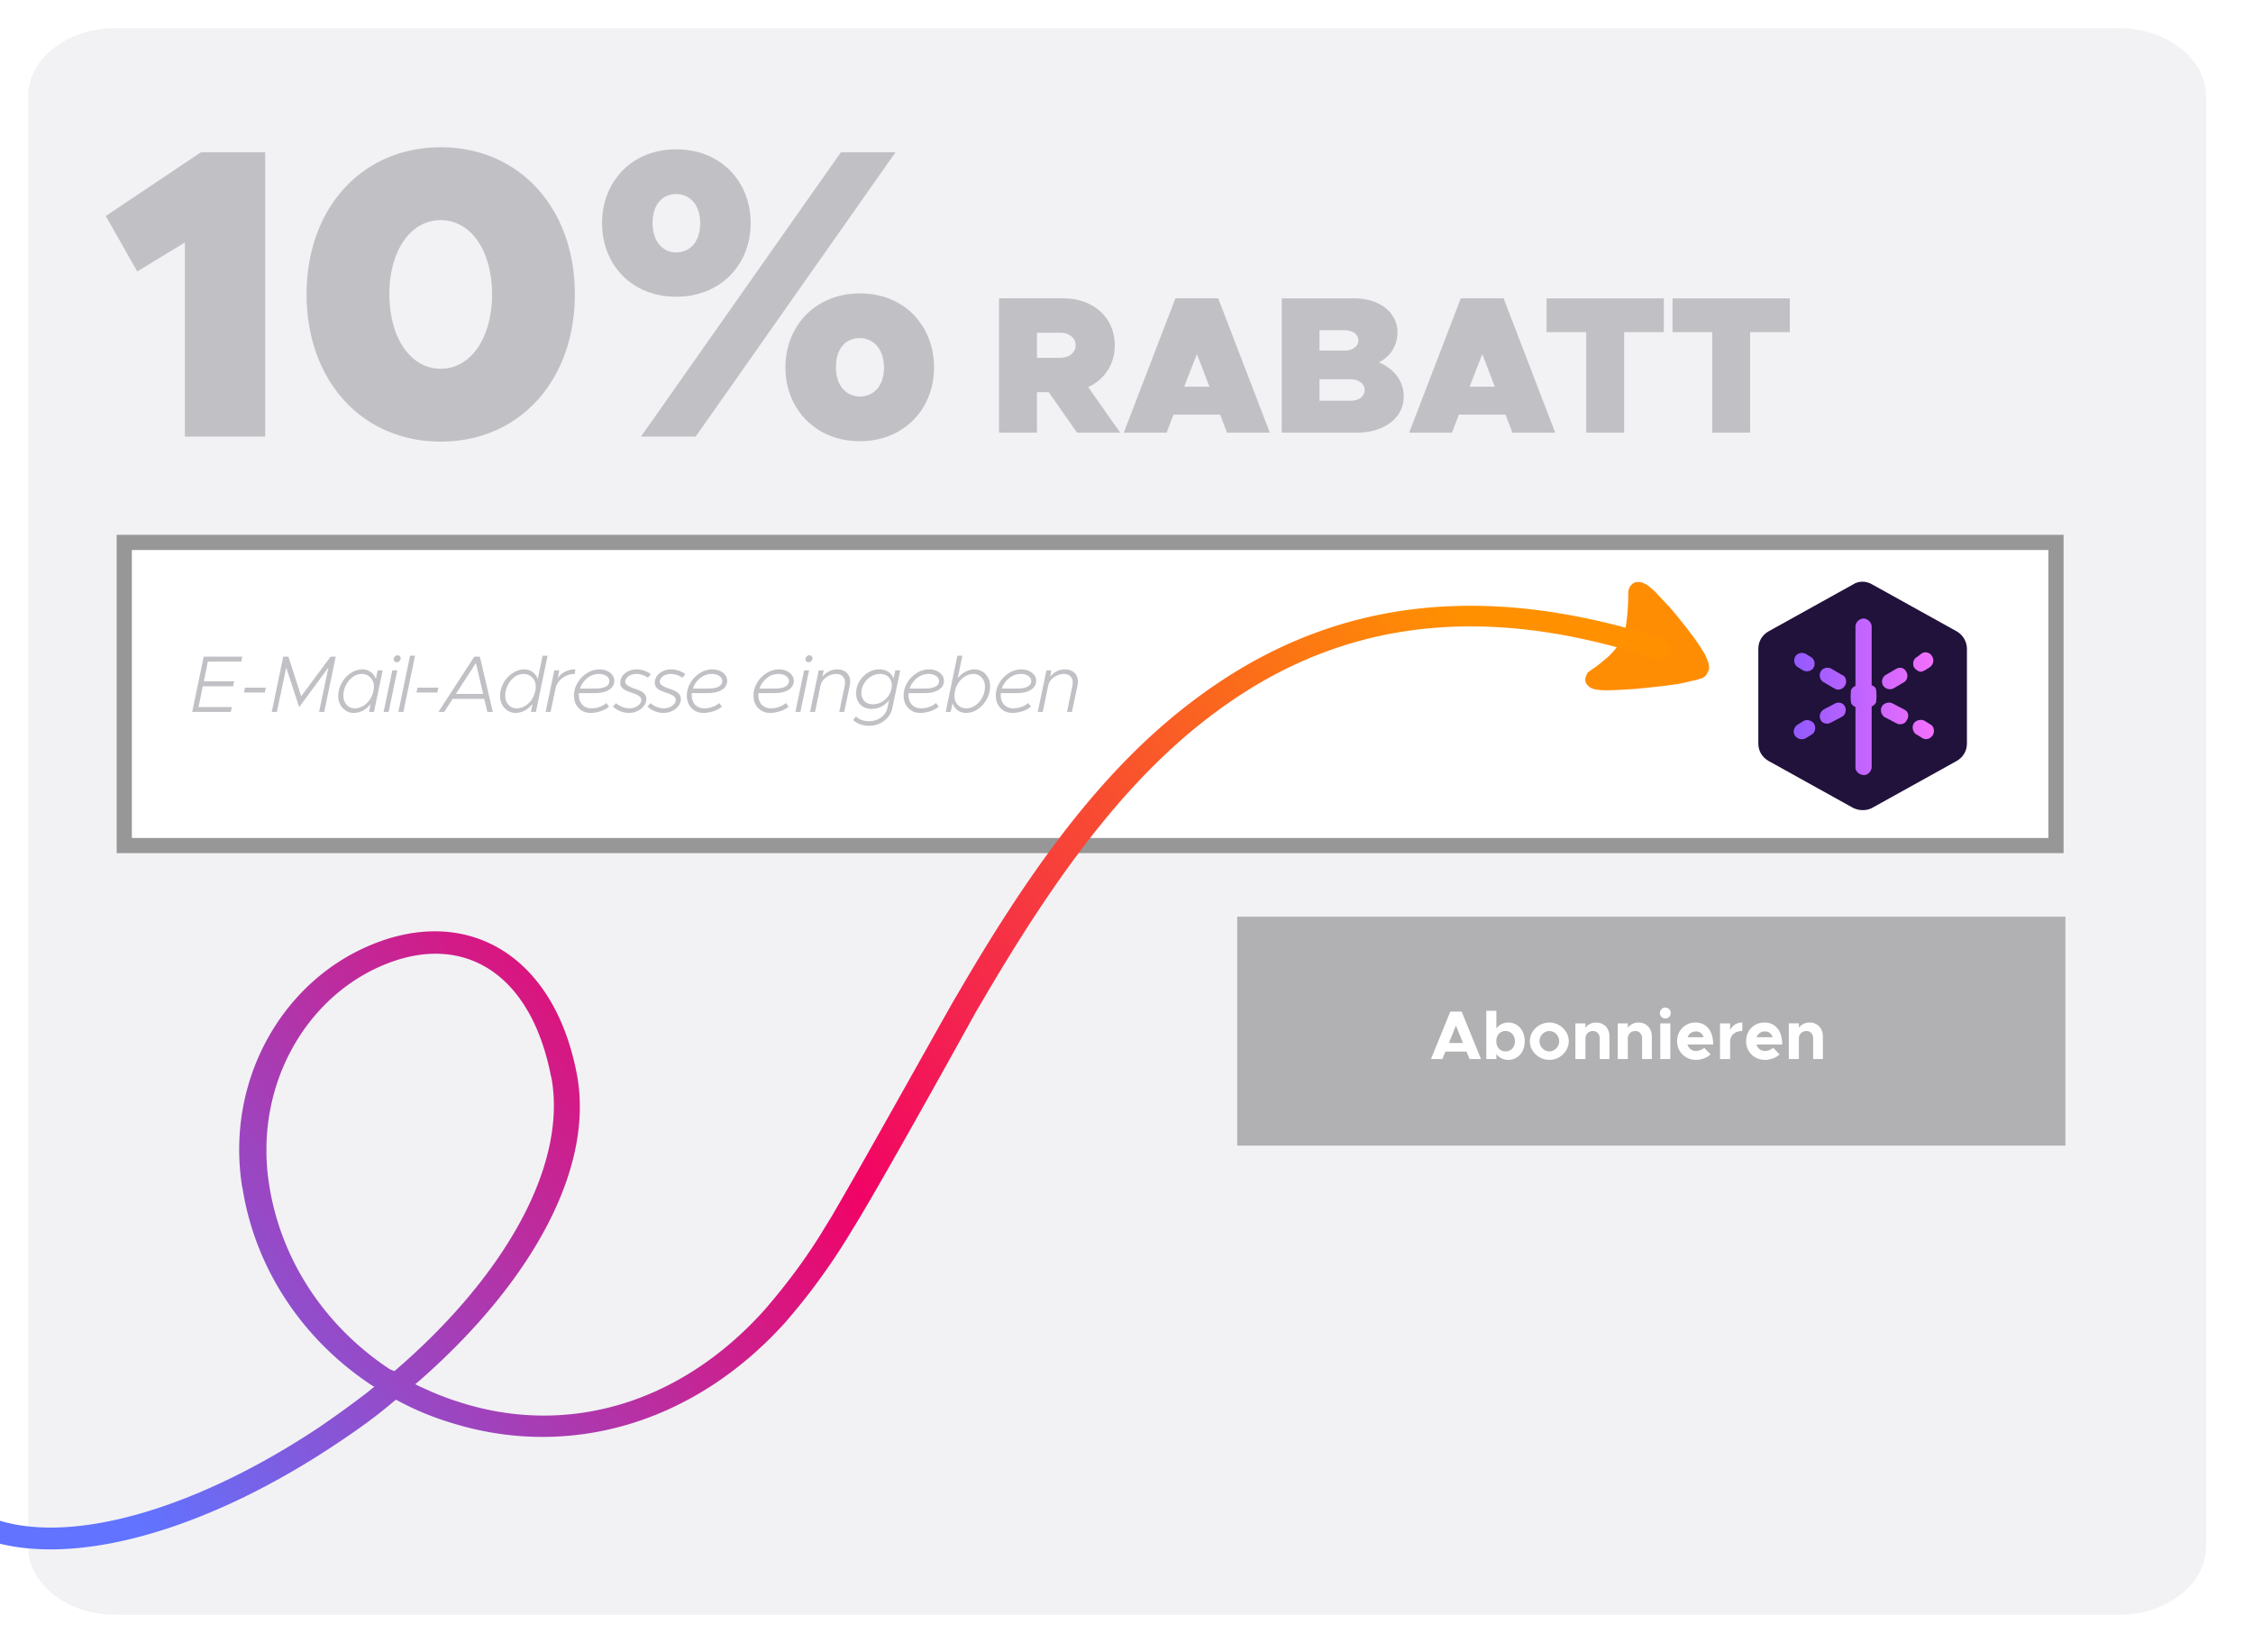 <svg width="240" height="176" viewBox="0 0 240 176" fill="none" xmlns="http://www.w3.org/2000/svg"><g clip-path="url(#a)"><g filter="url(#b)"><path d="M9.28 0h213.44c5.104 0 9.28 3.26 9.28 7.243v154.514c0 3.984-4.176 7.243-9.28 7.243H9.28C4.176 169 0 165.741 0 161.757V7.243C0 3.259 4.176 0 9.28 0Z" fill="#F2F2F5"/></g><path fill-rule="evenodd" clip-rule="evenodd" d="M131.792 97.646h88.226v24.383h-88.226V97.646Z" fill="#B1B1B3"/><path fill-rule="evenodd" clip-rule="evenodd" d="M13.237 57.776h205.776v32.291H13.237v-32.29Z" fill="#fff" stroke="#979797" stroke-width="1.617"/><path fill-rule="evenodd" clip-rule="evenodd" d="M175.572 62.39c.332.263.73.592.995.922.398.395.73.79 1.194 1.252a51.706 51.706 0 0 1 2.389 2.965 18.17 18.17 0 0 1 1.26 1.846c.199.263.332.593.464.922.067.132.133.33.133.461.066.198.066.462 0 .66l-.199.395a.794.794 0 0 1-.332.33.507.507 0 0 1-.331.131c-.199.066-.465.198-.664.198-.53.132-1.127.263-1.791.395a90.54 90.54 0 0 1-4.643.527c-1.062.066-1.99.132-2.786.132-.398 0-.73 0-1.128-.066-.199 0-.332-.066-.531-.131-.132-.066-.199-.066-.331-.198-.266-.198-.398-.462-.398-.725 0-.132 0-.264.066-.33.066-.131.066-.197.133-.33.066-.13.199-.197.265-.263l.265-.197c.531-.33.995-.725 1.46-1.12.398-.33.796-.726 1.127-1.187.465-.659.796-1.45.995-2.24.199-1.187.266-2.439.266-3.625 0-.132 0-.198.066-.33.066-.329.332-.593.597-.724.133-.066.265-.066.464-.066s.398.066.531.132c.066.065.199.065.265.131 0 0 .133.066.199.132Z" fill="#FF8D04"/><path d="m208.466 67.266-9.021-5.009c-.664-.395-1.46-.395-2.057 0l-9.021 5.009c-.664.395-1.062 1.054-1.062 1.845v10.083c0 .79.398 1.45 1.062 1.845l9.021 5.008c.663.33 1.459.33 2.057 0l9.021-5.008c.663-.396 1.061-1.055 1.061-1.845V69.11c0-.725-.398-1.45-1.061-1.845Z" fill="#20123A"/><path d="m192.081 76.821-.53.33c-.398.197-.597.725-.398 1.12.199.395.729.593 1.127.395.067 0 .067-.066.133-.066l.531-.329c.398-.198.531-.725.332-1.12-.199-.396-.797-.593-1.195-.33Z" fill="url(#c)"/><path d="m195.398 74.976-1.127.593c-.398.264-.531.725-.332 1.12.133.264.398.396.73.396.132 0 .265-.066.398-.132l1.127-.593c.398-.198.531-.725.332-1.12-.199-.396-.73-.528-1.128-.264Z" fill="url(#d)"/><path d="M199.842 73.394c-.067-.197-.266-.33-.465-.395v-6.326a.928.928 0 0 0-.928-.791c-.398.066-.73.33-.796.79v6.393c-.199.066-.332.198-.465.395a5.333 5.333 0 0 0 0 1.45c.133.198.266.33.465.395v6.327c-.067.461.331.857.796.922.464.066.862-.329.928-.79V75.24c.199-.066.332-.198.465-.396a5.327 5.327 0 0 0 0-1.45Z" fill="url(#e)"/><path d="m202.031 71.22-1.128.659c-.398.197-.53.725-.331 1.12.265.395.729.527 1.127.33l1.128-.66c.398-.263.464-.79.199-1.186-.199-.33-.597-.461-.995-.263Z" fill="url(#f)"/><path d="M204.619 71.55c.132 0 .265-.067.398-.133l.53-.33c.398-.263.531-.79.266-1.185-.199-.396-.73-.528-1.062-.33l-.53.395c-.398.198-.531.725-.332 1.12.199.264.464.462.73.462Z" fill="url(#g)"/><path d="m205.613 77.15-.53-.329c-.399-.263-.929-.132-1.195.198-.265.395-.132.922.199 1.186.067 0 .067.066.133.066l.531.33c.133.065.265.131.398.131a.875.875 0 0 0 .862-.856c0-.33-.132-.594-.398-.725Z" fill="url(#h)"/><path d="m202.827 75.569-1.127-.593c-.398-.264-.929-.132-1.194.198-.266.395-.133.922.199 1.186.066 0 .066.066.132.066l1.128.593c.133.066.265.132.398.132.332 0 .597-.132.73-.396.331-.461.199-.988-.266-1.186Z" fill="url(#i)"/><path d="m194.271 72.67 1.127.659c.133.065.266.131.398.131a.875.875 0 0 0 .863-.856c0-.33-.133-.594-.465-.725l-1.127-.66c-.398-.197-.929-.065-1.128.33-.199.396-.066.923.332 1.12Z" fill="url(#j)"/><path d="m192.877 69.968-.53-.33c-.398-.198-.929-.066-1.128.33-.199.395-.066.922.332 1.12l.53.33c.398.197.929.065 1.128-.33.199-.395.066-.923-.332-1.12Z" fill="url(#k)"/><path d="M177.181 68.057c-18.793-6.086-34.222-4.168-47.435 4.696-10.34 6.946-18.546 17.265-27.82 33.274l-.164.264c-1.641 2.845-10.505 18.787-13.295 23.484l-.492.793c-1.888 3.176-4.103 6.152-6.565 8.997-9.11 10.121-21.091 13.362-32.252 9.856l-.41-.132c-1.478-.463-2.873-1.059-4.268-1.72l-.246-.132.328-.265c11.982-10.452 18.957-22.822 16.823-33.075-2.544-12.568-11.735-17.596-21.747-13.495-9.438 3.837-15.593 14.289-13.87 25.667l.083.396c1.395 8.666 6.565 16.207 13.869 20.97l.164.066-.903.728a117.32 117.32 0 0 1-4.842 3.506C21.173 160.6 8.125 164.437 0 161.99v2.447c9.273 2.249 22.814-1.918 35.945-10.716l.492-.331c1.888-1.257 3.693-2.58 5.335-3.969l.41-.331.246.133a30.552 30.552 0 0 0 5.58 2.315c12.393 3.903 25.77.264 35.617-10.65a68.162 68.162 0 0 0 7.14-9.857c2.544-4.035 10.915-19.117 13.213-23.284l.902-1.522c8.946-15.28 16.906-25.27 26.672-31.818 12.31-8.269 26.753-10.12 44.562-4.3.738.265 1.559-.066 1.805-.661.329-.463 0-1.125-.738-1.39Zm-135.163 77.99-.493-.198c-6.811-4.498-11.653-11.576-12.884-19.845-1.56-10.452 4.021-19.911 12.392-23.285 8.125-3.307 15.428.662 17.644 11.841l.082.331c1.642 9.459-5.17 21.234-16.741 31.156Z" fill="url(#l)"/><path d="M156.542 112.807h1.22l-2.057-5.049h-1.213l-2.058 5.049h1.213l.323-.794h2.249l.323.794Zm-2.197-1.712.75-1.845.749 1.845h-1.499Zm6.328-2.176c-.53 0-.971.228-1.272.618v-1.867h-1.073v5.137h1.073v-.536c.301.397.742.624 1.272.624 1.014 0 1.749-.823 1.749-1.991 0-1.161-.735-1.985-1.749-1.985Zm-.309 3.072c-.522 0-.904-.382-.963-.94v-.294c.059-.551.441-.934.963-.934.595 0 1.014.449 1.014 1.081 0 .639-.419 1.087-1.014 1.087Zm4.683.904c1.124 0 2.065-.911 2.065-1.991 0-1.081-.941-1.985-2.065-1.985-1.132 0-2.08.904-2.08 1.985 0 1.08.948 1.991 2.08 1.991Zm0-.904c-.574 0-1.051-.499-1.051-1.087s.477-1.081 1.051-1.081c.565 0 1.043.493 1.043 1.081s-.478 1.087-1.043 1.087Zm4.988-3.072c-.492 0-.918.221-1.146.566v-.477h-1.073v3.799h1.073v-2.271l.007.022c0-.411.345-.735.794-.735.426 0 .72.324.72.794v2.19h1.036v-2.418c0-.86-.588-1.47-1.411-1.47Zm4.515 0c-.493 0-.919.221-1.147.566v-.477h-1.073v3.799h1.073v-2.271l.007.022c0-.411.346-.735.794-.735.426 0 .72.324.72.794v2.19h1.037v-2.418c0-.86-.588-1.47-1.411-1.47Zm2.853-.433a.582.582 0 0 0 .573-.588.583.583 0 0 0-.573-.573.587.587 0 0 0-.588.573c0 .323.257.588.588.588Zm-.544 4.321h1.073v-3.799h-1.073v3.799Zm3.803-.86c-.448 0-.779-.279-.904-.691h2.741c0-1.433-.698-2.337-1.888-2.337-1.11 0-1.955.831-1.955 1.977 0 1.169.882 1.999 2.013 1.999.559 0 1.213-.235 1.551-.588l-.683-.698c-.206.199-.574.338-.875.338Zm-.007-2.08c.433 0 .713.243.816.618h-1.698a.919.919 0 0 1 .882-.618Zm3.643-.154v-.705h-1.073v3.799h1.073v-1.815c0-.713.507-1.169 1.301-1.169v-.904a1.42 1.42 0 0 0-1.301.794Zm3.713 2.234c-.448 0-.779-.279-.904-.691h2.742c0-1.433-.698-2.337-1.889-2.337-1.11 0-1.955.831-1.955 1.977 0 1.169.882 1.999 2.014 1.999.558 0 1.212-.235 1.55-.588l-.683-.698c-.206.199-.573.338-.875.338Zm-.007-2.08c.434 0 .713.243.816.618h-1.698a.92.92 0 0 1 .882-.618Zm4.768-.948c-.492 0-.919.221-1.146.566v-.477h-1.073v3.799h1.073v-2.271l.007.022c0-.411.345-.735.794-.735.426 0 .72.324.72.794v2.19h1.036v-2.418c0-.86-.588-1.47-1.411-1.47Z" fill="#fff"/><path d="M25.702 70.468h-3.559l-.428 2.101h3.224l-.103.532h-3.233l-.454 2.212h3.55l-.12.523h-4.107l1.226-5.89h4.107l-.103.522Zm.394 2.778h2.221l-.111.523h-2.221l.111-.523Zm4.075-3.3h.55l1.362 4.218 3.13-4.219h.549l-1.226 5.89h-.55l.995-4.724-3.112 4.219-1.38-4.219-.995 4.725h-.549l1.226-5.89Zm10.592 1.457-.926 4.433h-.532l.18-.849a2.674 2.674 0 0 1-.823.703 2.104 2.104 0 0 1-.994.249c-.297 0-.572-.08-.823-.24a1.755 1.755 0 0 1-.6-.643 1.92 1.92 0 0 1-.215-.9c0-.492.12-.958.36-1.398a2.97 2.97 0 0 1 .969-1.055 2.24 2.24 0 0 1 1.269-.403c.326 0 .612.094.857.283.252.183.438.429.558.737l.188-.917h.532Zm-2.992 4.047c.446 0 .849-.154 1.209-.463.36-.309.608-.7.745-1.175l.078-.377c.017-.114.025-.226.025-.334 0-.246-.057-.47-.171-.67a1.278 1.278 0 0 0-1.132-.643 1.61 1.61 0 0 0-.952.327 2.391 2.391 0 0 0-.72.866 2.45 2.45 0 0 0-.274 1.14c0 .246.051.472.154.677.109.2.255.36.437.48.183.115.383.172.6.172Zm4.019-4.047h.532l-.927 4.433h-.531l.926-4.433Zm.489-.866a.355.355 0 0 1-.249-.086.344.344 0 0 1-.086-.24c0-.103.04-.197.12-.283a.375.375 0 0 1 .283-.128c.097 0 .178.031.24.094a.326.326 0 0 1 .095.24.393.393 0 0 1-.129.283.378.378 0 0 1-.274.12Zm1.403-.695h.531l-1.243 5.994h-.532l1.244-5.993Zm.793 3.404h2.221l-.111.523h-2.221l.111-.523Zm7.437 2.59-.325-1.39h-3.37l-.9 1.39h-.618l3.824-5.89h.61l-.01.008 1.372 5.882h-.583Zm-3.352-1.92h2.907l-.772-3.293-2.135 3.292Zm9.77-4.073-1.244 5.993h-.532l.18-.858c-.24.298-.517.532-.831.704a2.047 2.047 0 0 1-.995.257c-.297 0-.571-.08-.823-.24a1.755 1.755 0 0 1-.6-.643 1.92 1.92 0 0 1-.215-.9c0-.492.12-.958.36-1.398a2.97 2.97 0 0 1 .97-1.055 2.24 2.24 0 0 1 1.268-.403c.326 0 .615.094.866.283.252.183.435.432.55.746l.514-2.486h.531ZM55.01 75.45c.303 0 .592-.074.866-.223.274-.154.509-.36.703-.617.195-.263.332-.558.412-.883l.043-.206c.023-.12.034-.26.034-.42 0-.246-.057-.47-.172-.67a1.278 1.278 0 0 0-1.132-.643 1.61 1.61 0 0 0-.951.327 2.39 2.39 0 0 0-.72.866 2.45 2.45 0 0 0-.275 1.14c0 .246.052.472.155.677.108.2.254.36.437.48.183.115.383.172.6.172Zm4.388-3.181c.183-.303.443-.54.78-.712a2.423 2.423 0 0 1 1.115-.257l-.069.489c-.469 0-.892.134-1.269.403a1.936 1.936 0 0 0-.755 1.029l-.548 2.615h-.532l.926-4.433h.532l-.18.866Zm2.274 1.56a1.785 1.785 0 0 0-.008.206c0 .423.12.766.36 1.03.245.256.574.385.986.385.285 0 .574-.052.866-.154a2.17 2.17 0 0 0 .72-.412l.283.386c-.223.2-.523.363-.9.489-.378.12-.732.18-1.064.18-.342 0-.648-.077-.917-.232-.269-.16-.48-.38-.635-.66-.148-.28-.222-.6-.222-.96 0-.475.128-.926.385-1.355a2.98 2.98 0 0 1 1.012-1.037 2.423 2.423 0 0 1 1.312-.395c.291 0 .557.052.797.154.24.103.432.25.575.438.143.183.214.394.214.634 0 .395-.186.712-.557.952-.372.234-.883.352-1.535.352h-1.672Zm2.127-2.04c-.458 0-.872.148-1.244.446a2.381 2.381 0 0 0-.771 1.106h1.663c.463 0 .823-.069 1.08-.206.258-.137.386-.332.386-.583 0-.229-.106-.412-.317-.549-.206-.143-.472-.214-.797-.214Zm3.21 4.15c-.32 0-.632-.06-.935-.18a2.436 2.436 0 0 1-.789-.498l.343-.36c.2.172.423.306.669.403.251.097.497.146.737.146.218 0 .423-.04.618-.12.2-.08.36-.189.48-.326a.706.706 0 0 0 .18-.463c0-.148-.077-.28-.232-.394-.148-.115-.394-.229-.737-.343-.451-.138-.777-.289-.977-.455a.762.762 0 0 1-.292-.6c0-.28.077-.529.232-.746.16-.223.374-.394.643-.514.268-.126.563-.189.883-.189.263 0 .526.046.789.137.268.092.508.218.72.377l-.326.378a1.99 1.99 0 0 0-.583-.292 1.88 1.88 0 0 0-.626-.111c-.337 0-.623.083-.857.248-.229.16-.343.36-.343.6 0 .126.077.246.231.36.16.115.42.235.78.36.44.138.755.292.944.464.194.171.291.38.291.626 0 .274-.088.526-.266.754-.171.229-.4.409-.686.54-.28.132-.577.198-.891.198Zm3.675 0c-.32 0-.631-.06-.934-.18a2.436 2.436 0 0 1-.789-.498l.343-.36c.2.172.423.306.669.403.251.097.497.146.737.146.217 0 .423-.04.618-.12.2-.08.36-.189.48-.326a.706.706 0 0 0 .18-.463c0-.148-.077-.28-.232-.394-.148-.115-.394-.229-.737-.343-.452-.138-.777-.289-.978-.455a.763.763 0 0 1-.291-.6c0-.28.077-.529.231-.746.16-.223.375-.394.644-.514.268-.126.563-.189.883-.189.263 0 .525.046.788.137.27.092.51.218.72.377l-.325.378a1.991 1.991 0 0 0-.583-.292 1.88 1.88 0 0 0-.626-.111c-.337 0-.623.083-.858.248-.228.16-.343.36-.343.6 0 .126.078.246.232.36.16.115.42.235.78.36.44.138.755.292.943.464.195.171.292.38.292.626 0 .274-.089.526-.266.754-.171.229-.4.409-.686.54-.28.132-.577.198-.891.198Zm3.012-2.11a1.809 1.809 0 0 0-.008.206c0 .423.12.766.36 1.03.245.256.574.385.986.385.285 0 .574-.052.866-.154a2.17 2.17 0 0 0 .72-.412l.283.386c-.223.2-.523.363-.9.489-.378.12-.732.18-1.064.18-.343 0-.648-.077-.917-.232a1.72 1.72 0 0 1-.635-.66c-.148-.28-.223-.6-.223-.96 0-.475.13-.926.386-1.355a2.98 2.98 0 0 1 1.012-1.037 2.423 2.423 0 0 1 1.312-.395c.291 0 .557.052.797.154.24.103.432.25.575.438.143.183.214.394.214.634 0 .395-.186.712-.557.952-.372.234-.883.352-1.535.352h-1.672Zm2.126-2.04a1.94 1.94 0 0 0-1.243.446 2.38 2.38 0 0 0-.771 1.106h1.663c.463 0 .823-.069 1.08-.206.258-.137.386-.332.386-.583 0-.229-.106-.412-.317-.549-.206-.143-.472-.214-.797-.214Zm4.975 2.04a1.809 1.809 0 0 0-.009.206c0 .423.12.766.36 1.03.246.256.575.385.986.385.286 0 .575-.052.866-.154a2.17 2.17 0 0 0 .72-.412l.283.386c-.223.2-.523.363-.9.489-.377.12-.732.18-1.063.18-.343 0-.649-.077-.918-.232-.268-.16-.48-.38-.634-.66-.149-.28-.223-.6-.223-.96 0-.475.129-.926.386-1.355a2.98 2.98 0 0 1 1.012-1.037 2.423 2.423 0 0 1 1.311-.395c.292 0 .558.052.798.154.24.103.431.25.574.438.143.183.215.394.215.634 0 .395-.186.712-.558.952-.371.234-.883.352-1.534.352h-1.672Zm2.126-2.04a1.94 1.94 0 0 0-1.243.446 2.38 2.38 0 0 0-.772 1.106h1.663c.463 0 .824-.069 1.08-.206.258-.137.387-.332.387-.583 0-.229-.106-.412-.318-.549-.205-.143-.471-.214-.797-.214Zm2.733-.386h.532l-.926 4.433h-.532l.926-4.433Zm.489-.866a.355.355 0 0 1-.249-.086.343.343 0 0 1-.085-.24c0-.103.04-.197.12-.283a.375.375 0 0 1 .283-.128c.097 0 .177.031.24.094a.325.325 0 0 1 .094.24.393.393 0 0 1-.129.283.377.377 0 0 1-.274.12Zm3.032.763c.423 0 .76.12 1.012.36s.377.558.377.952c0 .109-.023.283-.068.523-.046.234-.123.603-.232 1.106-.16.743-.271 1.275-.334 1.595H89.4l.36-1.732c.092-.429.157-.746.198-.952.04-.211.06-.36.06-.446 0-.28-.086-.503-.258-.669-.165-.165-.391-.248-.677-.248-.383 0-.735.114-1.055.343-.314.223-.517.497-.608.823l-.6 2.88h-.532l.926-4.432h.531l-.145.703c.171-.24.4-.434.686-.583.285-.149.582-.223.891-.223Zm6.723.103-.832 3.978c-.08.383-.24.72-.48 1.012-.24.292-.534.517-.883.677a2.66 2.66 0 0 1-1.123.24c-.343 0-.67-.057-.978-.17-.303-.115-.54-.261-.711-.438l.291-.395c.143.16.337.286.583.378.246.091.512.137.798.137.503 0 .934-.135 1.294-.403.366-.269.595-.626.686-1.072l.154-.763a2.444 2.444 0 0 1-.831.686c-.32.16-.655.24-1.003.24-.503 0-.906-.151-1.21-.454-.302-.31-.454-.715-.454-1.218 0-.434.112-.846.335-1.235.228-.388.531-.703.908-.943a2.24 2.24 0 0 1 1.227-.36c.377 0 .697.089.96.266.263.177.446.42.549.729l.188-.892h.532Zm-2.907 3.618c.297 0 .578-.066.84-.197a2.141 2.141 0 0 0 1.09-1.303l.06-.283c.01-.103.017-.177.017-.223 0-.372-.115-.669-.343-.892-.223-.223-.523-.334-.9-.334a1.86 1.86 0 0 0-.987.283 2.143 2.143 0 0 0-.737.746 1.872 1.872 0 0 0-.274.969c0 .371.111.671.334.9.223.223.523.334.9.334Zm3.796-1.192a1.809 1.809 0 0 0-.008.206c0 .423.12.766.36 1.03.246.256.575.385.986.385.286 0 .575-.052.866-.154a2.17 2.17 0 0 0 .72-.412l.283.386c-.223.2-.523.363-.9.489-.377.12-.732.18-1.063.18-.343 0-.649-.077-.918-.232-.268-.16-.48-.38-.634-.66-.149-.28-.223-.6-.223-.96 0-.475.129-.926.386-1.355.257-.434.594-.78 1.011-1.037a2.423 2.423 0 0 1 1.312-.395c.292 0 .558.052.798.154.24.103.431.25.574.438.143.183.215.394.215.634 0 .395-.186.712-.558.952-.371.234-.883.352-1.534.352H96.79Zm2.127-2.04c-.457 0-.872.148-1.243.446a2.381 2.381 0 0 0-.772 1.106h1.663c.463 0 .823-.069 1.08-.206.258-.137.387-.332.387-.583 0-.229-.106-.412-.318-.549-.206-.143-.471-.214-.797-.214Zm4.92-.489c.297 0 .571.08.823.24.251.154.448.369.591.643.149.269.223.566.223.892 0 .492-.12.96-.36 1.406-.24.44-.56.795-.96 1.063a2.236 2.236 0 0 1-1.261.395c-.331 0-.623-.095-.874-.283a1.599 1.599 0 0 1-.549-.755l-.197.935h-.532l1.244-5.993h.531l-.497 2.409a2.57 2.57 0 0 1 .823-.695c.314-.171.646-.257.995-.257Zm-.884 4.15c.338 0 .658-.109.961-.326.308-.217.554-.503.737-.857.183-.36.275-.743.275-1.15 0-.245-.055-.468-.163-.668a1.168 1.168 0 0 0-.429-.48 1.072 1.072 0 0 0-.6-.18c-.303 0-.592.074-.866.223-.269.148-.5.354-.695.617a2.376 2.376 0 0 0-.411.875l-.052.231c-.023.12-.034.257-.034.412 0 .377.12.688.36.934.24.246.546.369.917.369Zm3.659-1.62a2.03 2.03 0 0 0-.008.205c0 .423.12.766.36 1.03.246.256.574.385.986.385.286 0 .574-.052.866-.154.297-.109.537-.246.72-.412l.283.386c-.223.2-.523.363-.9.489-.378.12-.732.18-1.063.18-.343 0-.649-.077-.918-.232-.269-.16-.48-.38-.634-.66-.149-.28-.223-.6-.223-.96 0-.475.128-.926.386-1.355a2.98 2.98 0 0 1 1.011-1.037 2.426 2.426 0 0 1 1.312-.395c.292 0 .557.052.798.154.24.103.431.25.574.438a1 1 0 0 1 .214.634c0 .395-.185.712-.557.952-.372.234-.883.352-1.535.352h-1.672Zm2.127-2.041c-.458 0-.872.148-1.244.446a2.381 2.381 0 0 0-.771 1.106h1.663c.463 0 .823-.069 1.08-.206.258-.137.386-.332.386-.583 0-.229-.105-.412-.317-.549-.206-.143-.471-.214-.797-.214Zm4.696-.489c.423 0 .761.12 1.012.36.252.24.377.558.377.952 0 .109-.022.283-.068.523a63.11 63.11 0 0 1-.232 1.106c-.16.743-.271 1.275-.334 1.595h-.532l.361-1.732c.091-.429.157-.746.197-.952.04-.211.06-.36.06-.446 0-.28-.086-.503-.257-.669-.166-.165-.392-.248-.678-.248-.383 0-.734.114-1.054.343-.315.223-.518.497-.609.823l-.6 2.88h-.532l.926-4.432h.532l-.146.703a1.9 1.9 0 0 1 .686-.583c.286-.149.583-.223.891-.223ZM119.333 46.085l-3.415-4.852c1.749-.812 2.832-2.415 2.832-4.456 0-2.936-2.27-4.998-5.477-4.998h-6.851v14.306h4.04v-4.31h1.25l3.019 4.31h4.602Zm-8.871-10.64h2.478c.958 0 1.645.562 1.645 1.332s-.687 1.333-1.645 1.333h-2.478v-2.666Zm20.246 10.64h4.56l-5.497-14.306h-4.561l-5.497 14.306h4.56l.729-1.916h4.977l.729 1.916Zm-4.561-4.894 1.354-3.477 1.333 3.477h-2.687Zm10.392 4.894h7.996c2.915 0 4.997-1.562 4.997-3.852 0-1.583-.979-2.936-2.644-3.644 1.249-.604 1.978-1.812 1.978-3.207 0-2.082-1.895-3.602-4.623-3.602h-7.704v14.305Zm4.018-8.746v-2.165h2.707c.833 0 1.437.458 1.437 1.082 0 .625-.604 1.083-1.437 1.083h-2.707Zm0 5.352V40.4h3.311c.875 0 1.5.478 1.5 1.144 0 .667-.625 1.146-1.5 1.146h-3.311Zm20.551 3.394h4.561l-5.498-14.306h-4.56l-5.497 14.306h4.56l.729-1.916h4.977l.728 1.916Zm-4.56-4.894 1.354-3.477 1.332 3.477h-2.686Zm12.425 4.894h4.039V35.382h4.227V31.78h-12.493v3.602h4.227v10.703Zm13.421 0h4.039V35.382h4.227V31.78h-12.493v3.602h4.227v10.703ZM19.694 46.51h8.554V16.218h-6.835l-10.142 6.79 3.351 5.91 5.072-3.087v20.68Zm27.253.53c8.378 0 14.287-6.482 14.287-15.698 0-9.172-5.909-15.654-14.287-15.654S32.66 22.17 32.66 31.342c0 9.216 5.909 15.698 14.287 15.698Zm0-7.761c-3.219 0-5.468-3.307-5.468-7.937 0-4.63 2.25-7.893 5.468-7.893 3.22 0 5.468 3.263 5.468 7.893s-2.249 7.937-5.468 7.937Zm25.08-7.673c4.719 0 7.938-3.395 7.938-7.849 0-4.321-3.087-7.849-7.937-7.849-4.807 0-7.894 3.528-7.894 7.85 0 4.453 3.175 7.848 7.894 7.848ZM68.28 46.511H74.1l21.298-30.294h-5.82L68.279 46.51Zm3.749-19.623c-1.411 0-2.514-1.146-2.514-3.13 0-1.985 1.059-3.087 2.514-3.087 1.455 0 2.557 1.146 2.557 3.086 0 2.029-1.102 3.131-2.557 3.131Zm19.578 20.108c4.674 0 7.893-3.44 7.893-7.85 0-4.365-3.086-7.892-7.893-7.892-4.718 0-7.937 3.44-7.937 7.893 0 4.321 3.13 7.849 7.937 7.849Zm0-4.763c-1.455 0-2.557-1.146-2.557-3.086 0-2.073 1.058-3.131 2.557-3.131 1.411 0 2.558 1.146 2.558 3.13 0 1.985-1.103 3.087-2.558 3.087Z" fill="#C1C1C5"/></g><defs><linearGradient id="c" x1="190.748" y1="77.712" x2="206.529" y2="77.712" gradientUnits="userSpaceOnUse"><stop stop-color="#9059FF"/><stop offset="1" stop-color="#F770FF"/></linearGradient><linearGradient id="d" x1="190.748" y1="75.986" x2="206.53" y2="75.986" gradientUnits="userSpaceOnUse"><stop stop-color="#9059FF"/><stop offset="1" stop-color="#F770FF"/></linearGradient><linearGradient id="e" x1="190.747" y1="74.21" x2="206.528" y2="74.21" gradientUnits="userSpaceOnUse"><stop stop-color="#9059FF"/><stop offset="1" stop-color="#F770FF"/></linearGradient><linearGradient id="f" x1="190.747" y1="72.281" x2="206.529" y2="72.281" gradientUnits="userSpaceOnUse"><stop stop-color="#9059FF"/><stop offset="1" stop-color="#F770FF"/></linearGradient><linearGradient id="g" x1="190.748" y1="70.55" x2="206.529" y2="70.55" gradientUnits="userSpaceOnUse"><stop stop-color="#9059FF"/><stop offset="1" stop-color="#F770FF"/></linearGradient><linearGradient id="h" x1="190.747" y1="77.679" x2="206.529" y2="77.679" gradientUnits="userSpaceOnUse"><stop stop-color="#9059FF"/><stop offset="1" stop-color="#F770FF"/></linearGradient><linearGradient id="i" x1="190.748" y1="75.968" x2="206.529" y2="75.968" gradientUnits="userSpaceOnUse"><stop stop-color="#9059FF"/><stop offset="1" stop-color="#F770FF"/></linearGradient><linearGradient id="j" x1="190.748" y1="72.267" x2="206.53" y2="72.267" gradientUnits="userSpaceOnUse"><stop stop-color="#9059FF"/><stop offset="1" stop-color="#F770FF"/></linearGradient><linearGradient id="k" x1="190.748" y1="70.54" x2="206.529" y2="70.54" gradientUnits="userSpaceOnUse"><stop stop-color="#9059FF"/><stop offset="1" stop-color="#F770FF"/></linearGradient><linearGradient id="l" x1="177.083" y1="92.551" x2="42.71" y2="197.705" gradientUnits="userSpaceOnUse"><stop stop-color="#FF9100"/><stop offset=".52" stop-color="#F10366"/><stop offset="1" stop-color="#6173FF"/></linearGradient><clipPath id="a"><rect width="240" height="176" rx="7.887" fill="#fff"/></clipPath><filter id="b" x="-1" y="-1" width="240" height="177" filterUnits="userSpaceOnUse" color-interpolation-filters="sRGB"><feFlood flood-opacity="0" result="BackgroundImageFix"/><feColorMatrix in="SourceAlpha" values="0 0 0 0 0 0 0 0 0 0 0 0 0 0 0 0 0 0 127 0" result="hardAlpha"/><feOffset dx="3" dy="3"/><feGaussianBlur stdDeviation="2"/><feComposite in2="hardAlpha" operator="out"/><feColorMatrix values="0 0 0 0 0 0 0 0 0 0 0 0 0 0 0 0 0 0 0.1 0"/><feBlend in2="BackgroundImageFix" result="effect1_dropShadow_1043_2699"/><feBlend in="SourceGraphic" in2="effect1_dropShadow_1043_2699" result="shape"/></filter></defs></svg>
